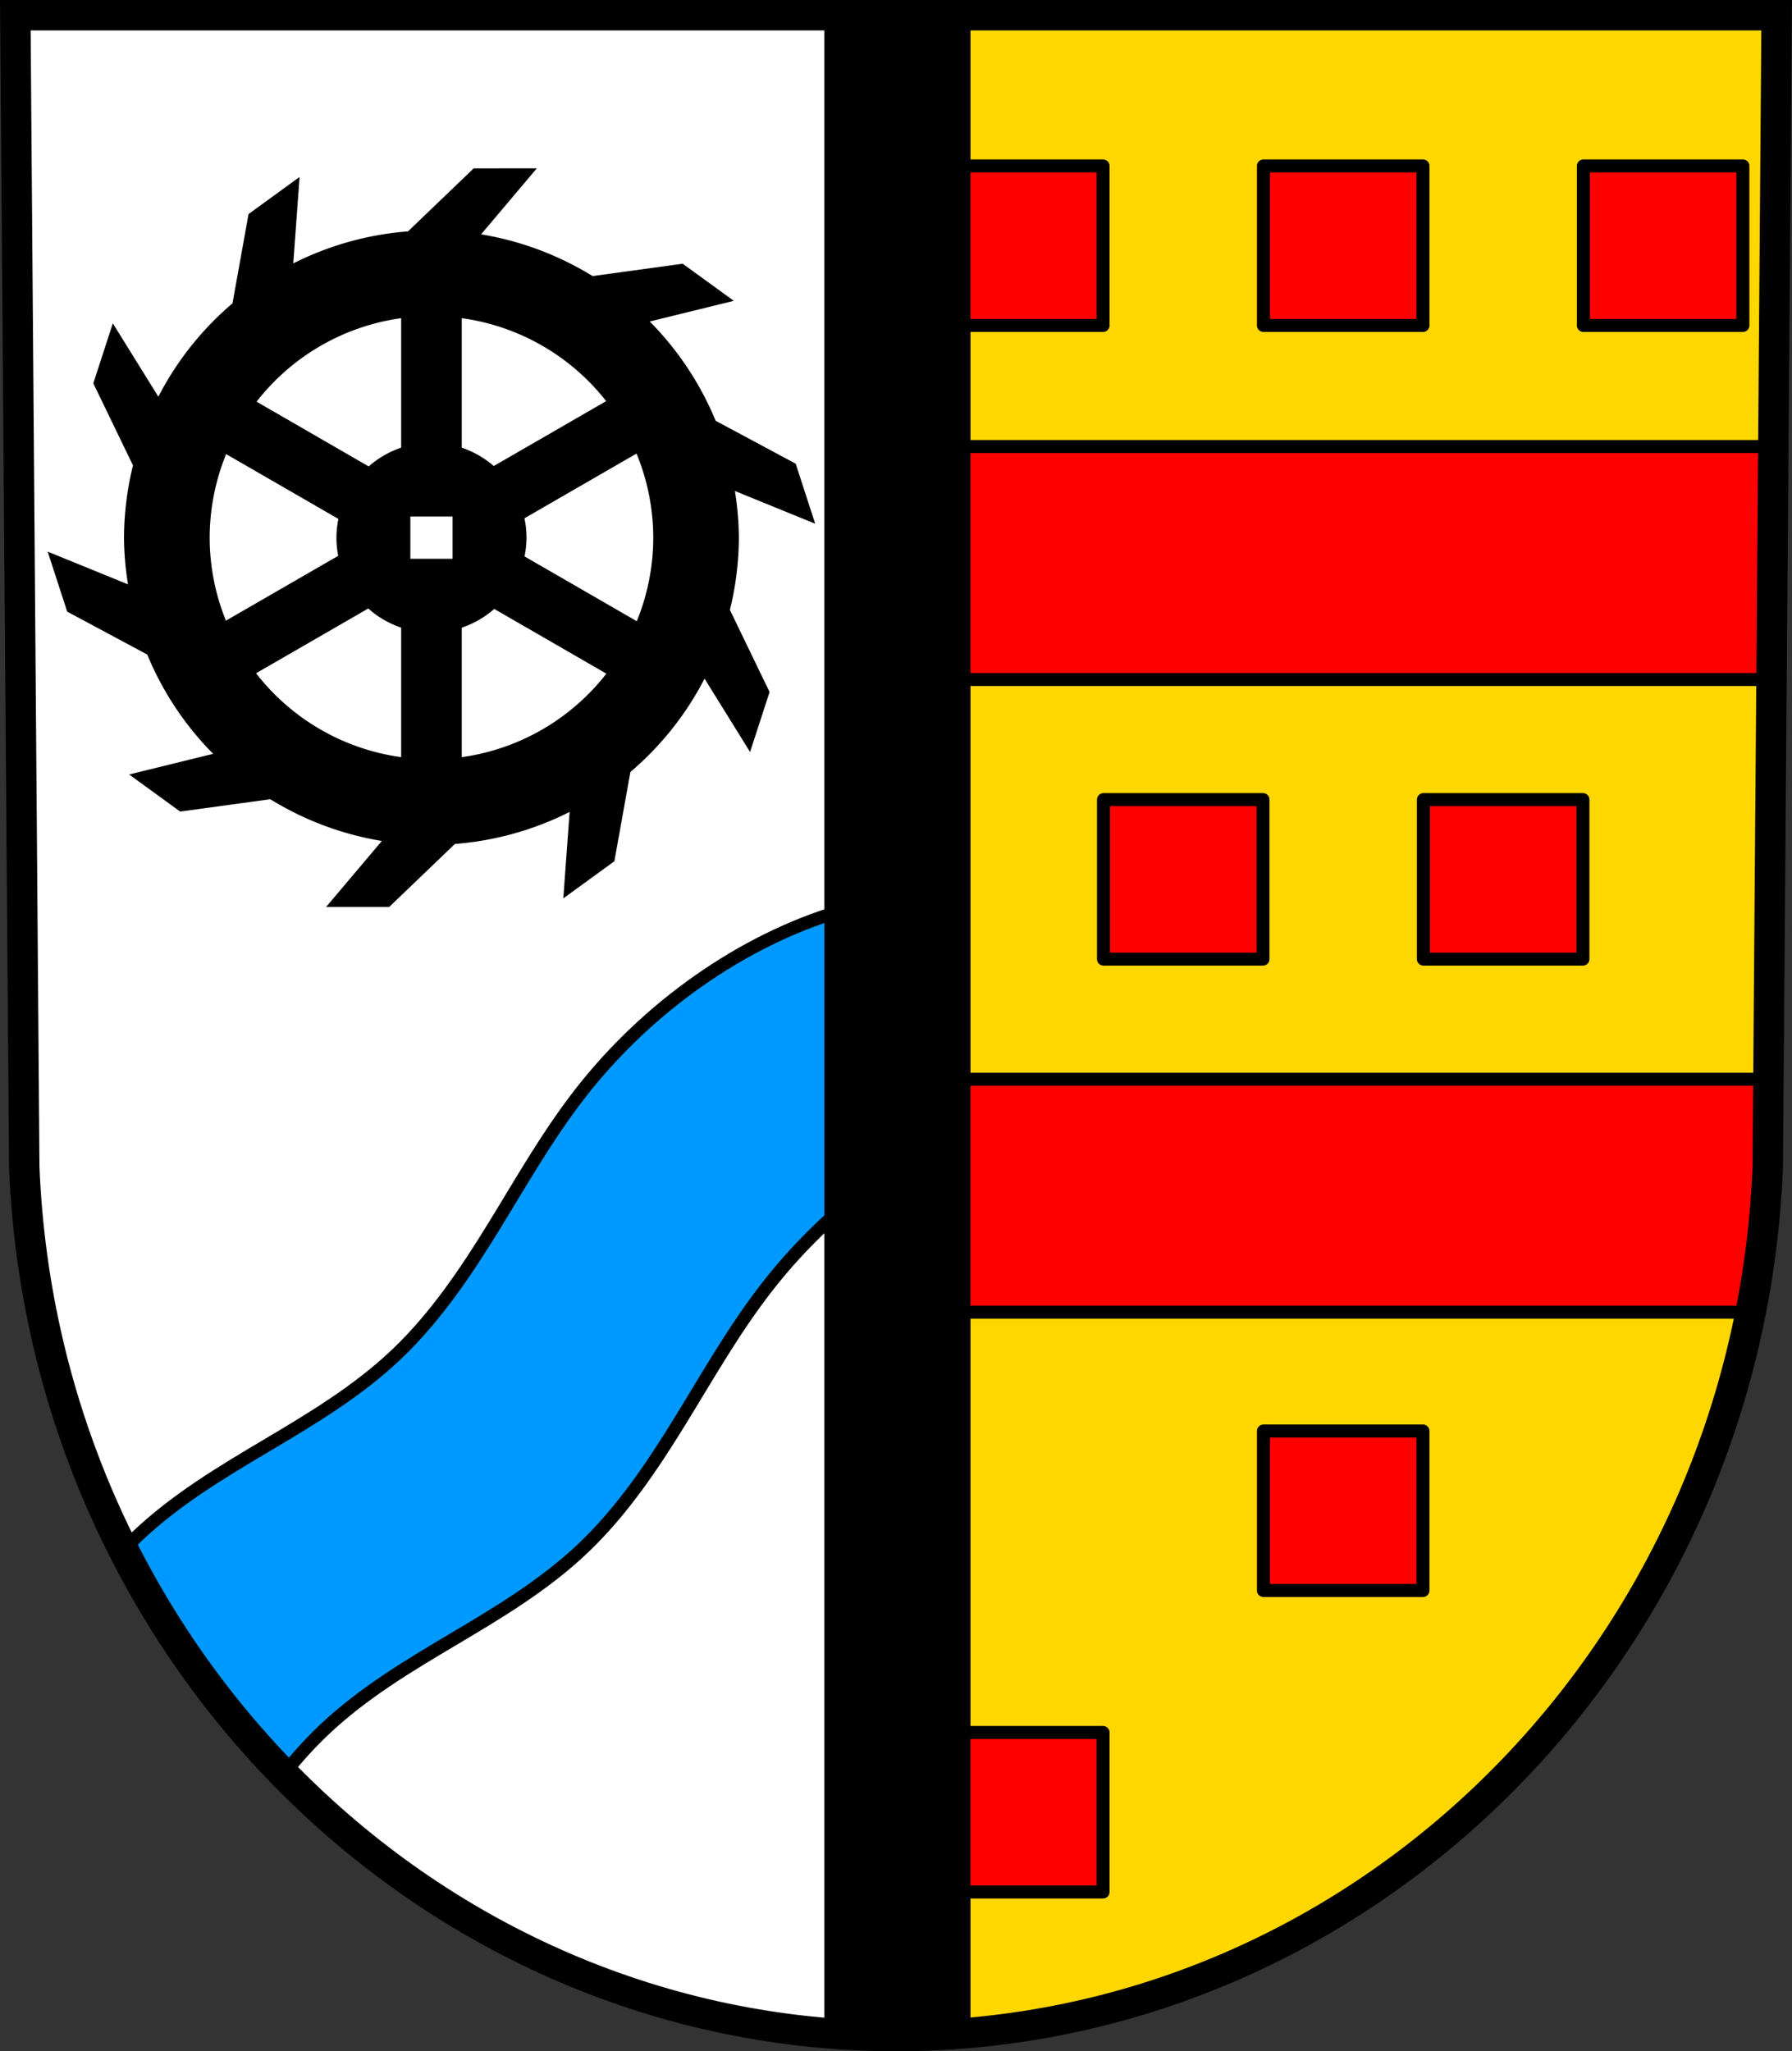 <?xml version="1.0" encoding="UTF-8" standalone="no"?>
<!-- Created with Inkscape (http://www.inkscape.org/) -->

<svg
   xmlns:dc="http://purl.org/dc/elements/1.1/"
   xmlns:cc="http://creativecommons.org/ns#"
   xmlns:rdf="http://www.w3.org/1999/02/22-rdf-syntax-ns#"
   xmlns:svg="http://www.w3.org/2000/svg"
   xmlns="http://www.w3.org/2000/svg"
   xmlns:sodipodi="http://sodipodi.sourceforge.net/DTD/sodipodi-0.dtd"
   xmlns:inkscape="http://www.inkscape.org/namespaces/inkscape"
   width="182.902mm"
   height="209.344mm"
   viewBox="0 0 182.902 209.344"
   version="1.1"
   id="svg1026"
   inkscape:version="0.92.4 (5da689c313, 2019-01-14)"
   sodipodi:docname="DEU Dambach COA.svg">
  <rect x="0" y="0" width="182.902" height="209.344" fill="#333333" stroke="none"/>
  <defs
     id="defs1020" />
  <sodipodi:namedview
     id="base"
     pagecolor="#ffffff"
     bordercolor="#666666"
     borderopacity="1.0"
     inkscape:pageopacity="0.0"
     inkscape:pageshadow="2"
     inkscape:zoom="0.69260139"
     inkscape:cx="345.64103"
     inkscape:cy="395.60995"
     inkscape:document-units="mm"
     inkscape:current-layer="layer1"
     showgrid="false"
     inkscape:window-width="1366"
     inkscape:window-height="745"
     inkscape:window-x="-8"
     inkscape:window-y="-8"
     inkscape:window-maximized="1"
     inkscape:snap-nodes="false"
     fit-margin-top="0"
     fit-margin-left="0"
     fit-margin-right="0"
     fit-margin-bottom="0" />
  <g
     inkscape:label="Ebene 1"
     inkscape:groupmode="layer"
     id="layer1"
     transform="translate(-2.257,-3.813)">
    <path
       style="fill:#ffd700;fill-opacity:1;fill-rule:evenodd;stroke:none;stroke-width:3.104;stroke-opacity:1"
       inkscape:connector-curvature="0"
       d="M 183.594,5.366 182.683,122.946 c -1.99,49.459 -41.301,88.631 -88.975,88.658 C 46.077,211.544 6.751,172.359 4.733,122.946 L 3.821,5.366 H 93.706 Z"
       id="path10563-0-6-7-9-4"
       sodipodi:nodetypes="ccccccc" />
    <path
       style="fill:#ffffff;fill-opacity:1;stroke:none;stroke-width:8;stroke-linecap:round;stroke-linejoin:round;stroke-miterlimit:4;stroke-dasharray:none;stroke-opacity:1;paint-order:markers fill stroke"
       d="M 5.912 5.867 L 9.359 450.266 C 16.986 637.021 165.619 785.124 345.641 785.354 C 346.539 785.353 347.435 785.342 348.332 785.334 L 348.332 5.867 L 345.633 5.867 L 5.912 5.867 z "
       transform="matrix(0.265,0,0,0.265,2.257,3.813)"
       id="rect1825" />
    <path
       style="fill:#0099ff;fill-opacity:1;stroke:#000000;stroke-width:5;stroke-linecap:butt;stroke-linejoin:round;stroke-miterlimit:4;stroke-dasharray:none;stroke-opacity:1"
       d="M 323.449 350.926 C 285.988 362.093 249.349 387.802 223.471 421.082 C 210.796 437.381 200.756 455.19 190.055 472.582 C 179.353 489.974 167.704 507.311 152.705 521.57 C 137.712 535.823 120.078 546.337 102.713 556.65 C 85.347 566.964 67.717 577.476 52.725 591.729 C 50.864 593.497 49.062 595.32 47.301 597.178 C 63.495 629.29 84.346 658.45 108.893 683.721 C 113.74 677.606 118.936 671.766 124.613 666.369 C 139.606 652.116 157.24 641.602 174.605 631.289 C 191.971 620.976 209.603 610.464 224.596 596.211 C 239.595 581.952 251.246 564.611 261.947 547.219 C 272.648 529.827 282.685 512.022 295.359 495.723 C 309.139 478.002 325.97 462.429 344.352 450.053 L 351.971 380.535 L 323.449 350.926 z "
       transform="matrix(0.265,0,0,0.265,2.257,3.813)"
       id="path4960-2-2" />
    <path
       style="fill:#ff0000;fill-opacity:1;stroke:#000000;stroke-width:5;stroke-linecap:round;stroke-linejoin:round;stroke-miterlimit:4;stroke-dasharray:none;stroke-opacity:1;paint-order:markers fill stroke"
       d="M 353.246 171.965 L 353.246 261.686 L 683.387 261.686 L 684.082 171.965 L 353.246 171.965 z M 350.607 415.619 L 350.607 505.342 L 675.49 505.342 C 678.985 487.449 681.168 469.054 681.924 450.266 L 682.193 415.619 L 350.607 415.619 z "
       transform="matrix(0.265,0,0,0.265,2.257,3.813)"
       id="rect1843" />
    <path
       style="fill:#ff0000;fill-opacity:1;stroke:#000000;stroke-width:5;stroke-linecap:round;stroke-linejoin:round;stroke-miterlimit:4;stroke-dasharray:none;stroke-opacity:1;paint-order:markers fill stroke"
       d="M 425.018 307.934 L 425.018 369.373 L 486.453 369.373 L 486.453 307.934 L 425.018 307.934 z M 548.232 307.934 L 548.232 369.373 L 609.67 369.373 L 609.67 307.934 L 548.232 307.934 z M 486.625 551.09 L 486.625 612.527 L 548.062 612.527 L 548.062 551.09 L 486.625 551.09 z "
       transform="matrix(0.265,0,0,0.265,2.257,3.813)"
       id="rect1881" />
    <path
       style="fill:#ff0000;fill-opacity:1;stroke:#000000;stroke-width:5;stroke-linecap:round;stroke-linejoin:round;stroke-miterlimit:4;stroke-dasharray:none;stroke-opacity:1;paint-order:markers fill stroke"
       d="M 363.41 63.9 L 363.41 125.338 L 424.846 125.338 L 424.846 63.9 L 363.41 63.9 z M 486.625 63.9 L 486.625 125.338 L 486.627 125.338 L 548.062 125.338 L 548.062 63.9 L 486.627 63.9 L 486.625 63.9 z M 609.842 63.9 L 609.842 125.338 L 671.279 125.338 L 671.279 63.9 L 609.842 63.9 z M 363.41 667.189 L 363.41 728.627 L 424.846 728.627 L 424.846 667.189 L 363.41 667.189 z "
       transform="matrix(0.265,0,0,0.265,2.257,3.813)"
       id="rect1881-6" />
    <g
       id="g1847">
      <path
         id="rect1807"
         transform="matrix(0.265,0,0,0.265,2.257,3.813)"
         d="M 317.492 5.867 L 317.492 784.098 C 326.778 784.913 336.165 785.341 345.641 785.354 C 355.117 785.348 364.504 784.929 373.789 784.121 L 373.789 5.867 L 345.633 5.867 L 317.492 5.867 z "
         style="fill:#000000;fill-opacity:1;stroke:none;stroke-width:8;stroke-linecap:round;stroke-linejoin:round;stroke-miterlimit:4;stroke-dasharray:none;stroke-opacity:1;paint-order:markers fill stroke" />
      <path
         sodipodi:nodetypes="ccccccc"
         id="path10563-0-6-7-9"
         d="M 183.594,5.366 182.683,122.946 c -1.99,49.459 -41.301,88.631 -88.975,88.658 C 46.077,211.544 6.751,172.359 4.733,122.946 L 3.821,5.366 H 93.706 Z"
         inkscape:connector-curvature="0"
         style="fill:none;fill-rule:evenodd;stroke:#000000;stroke-width:3.104;stroke-opacity:1" />
    </g>
    <path
       style="fill:#000000;fill-opacity:1;stroke:none;stroke-width:0.265;stroke-linecap:round;stroke-linejoin:round;stroke-miterlimit:4;stroke-dasharray:none;stroke-opacity:1;paint-order:markers fill stroke"
       d="m 50.607,20.994 -6.706,6.432 a 31.378,31.378 0 0 0 -11.71,3.267 l 0.643,-8.82 -5.21,3.786 -1.637,9.111 a 31.378,31.378 0 0 0 -7.569,9.527 l -4.646,-7.488 -1.991,6.125 4.049,8.375 a 31.378,31.378 0 0 0 -0.915,7.375 31.378,31.378 0 0 0 0.403,4.764 l -8.194,-3.34 1.991,6.125 8.171,4.379 a 31.378,31.378 0 0 0 6.727,10.132 l -8.576,2.108 5.21,3.786 9.199,-1.26 a 31.378,31.378 0 0 0 11.383,4.259 l -5.689,6.737 h 6.44 l 6.706,-6.432 a 31.378,31.378 0 0 0 11.709,-3.267 l -0.643,8.82 5.21,-3.786 1.637,-9.112 a 31.378,31.378 0 0 0 7.569,-9.526 l 4.646,7.488 1.991,-6.125 -4.049,-8.375 a 31.378,31.378 0 0 0 0.915,-7.375 31.378,31.378 0 0 0 -0.404,-4.764 l 8.194,3.34 -1.991,-6.125 -8.17,-4.379 A 31.378,31.378 0 0 0 68.574,36.624 l 8.576,-2.109 -5.21,-3.786 -9.199,1.26 a 31.378,31.378 0 0 0 -11.382,-4.26 l 5.689,-6.736 z M 43.202,36.284 V 49.5 A 9.7,9.7 0 0 0 39.887,51.413 L 28.444,44.806 a 22.638,22.638 0 0 1 14.758,-8.522 z m 6.186,0.001 a 22.638,22.638 0 0 1 14.737,8.464 l -11.473,6.624 a 9.7,9.7 0 0 0 -3.264,-1.87 z m 17.837,13.818 a 22.638,22.638 0 0 1 1.708,8.581 22.638,22.638 0 0 1 -1.682,8.527 L 55.794,60.597 a 9.7,9.7 0 0 0 0.201,-1.913 9.7,9.7 0 0 0 -0.207,-1.979 z m -41.886,0.054 11.457,6.614 a 9.7,9.7 0 0 0 -0.201,1.913 9.7,9.7 0 0 0 0.182,1.854 l -11.461,6.617 a 22.638,22.638 0 0 1 -1.658,-8.471 22.638,22.638 0 0 1 1.681,-8.527 z m 18.801,6.372 h 4.31 v 4.311 h -4.31 z m -4.297,9.383 a 9.7,9.7 0 0 0 3.359,1.954 V 81.083 A 22.638,22.638 0 0 1 28.394,72.521 Z m 12.859,0.044 11.443,6.606 A 22.638,22.638 0 0 1 49.388,81.084 V 67.869 a 9.7,9.7 0 0 0 3.314,-1.913 z"
       id="path1942"
       inkscape:connector-curvature="0" />
  </g>
</svg>
